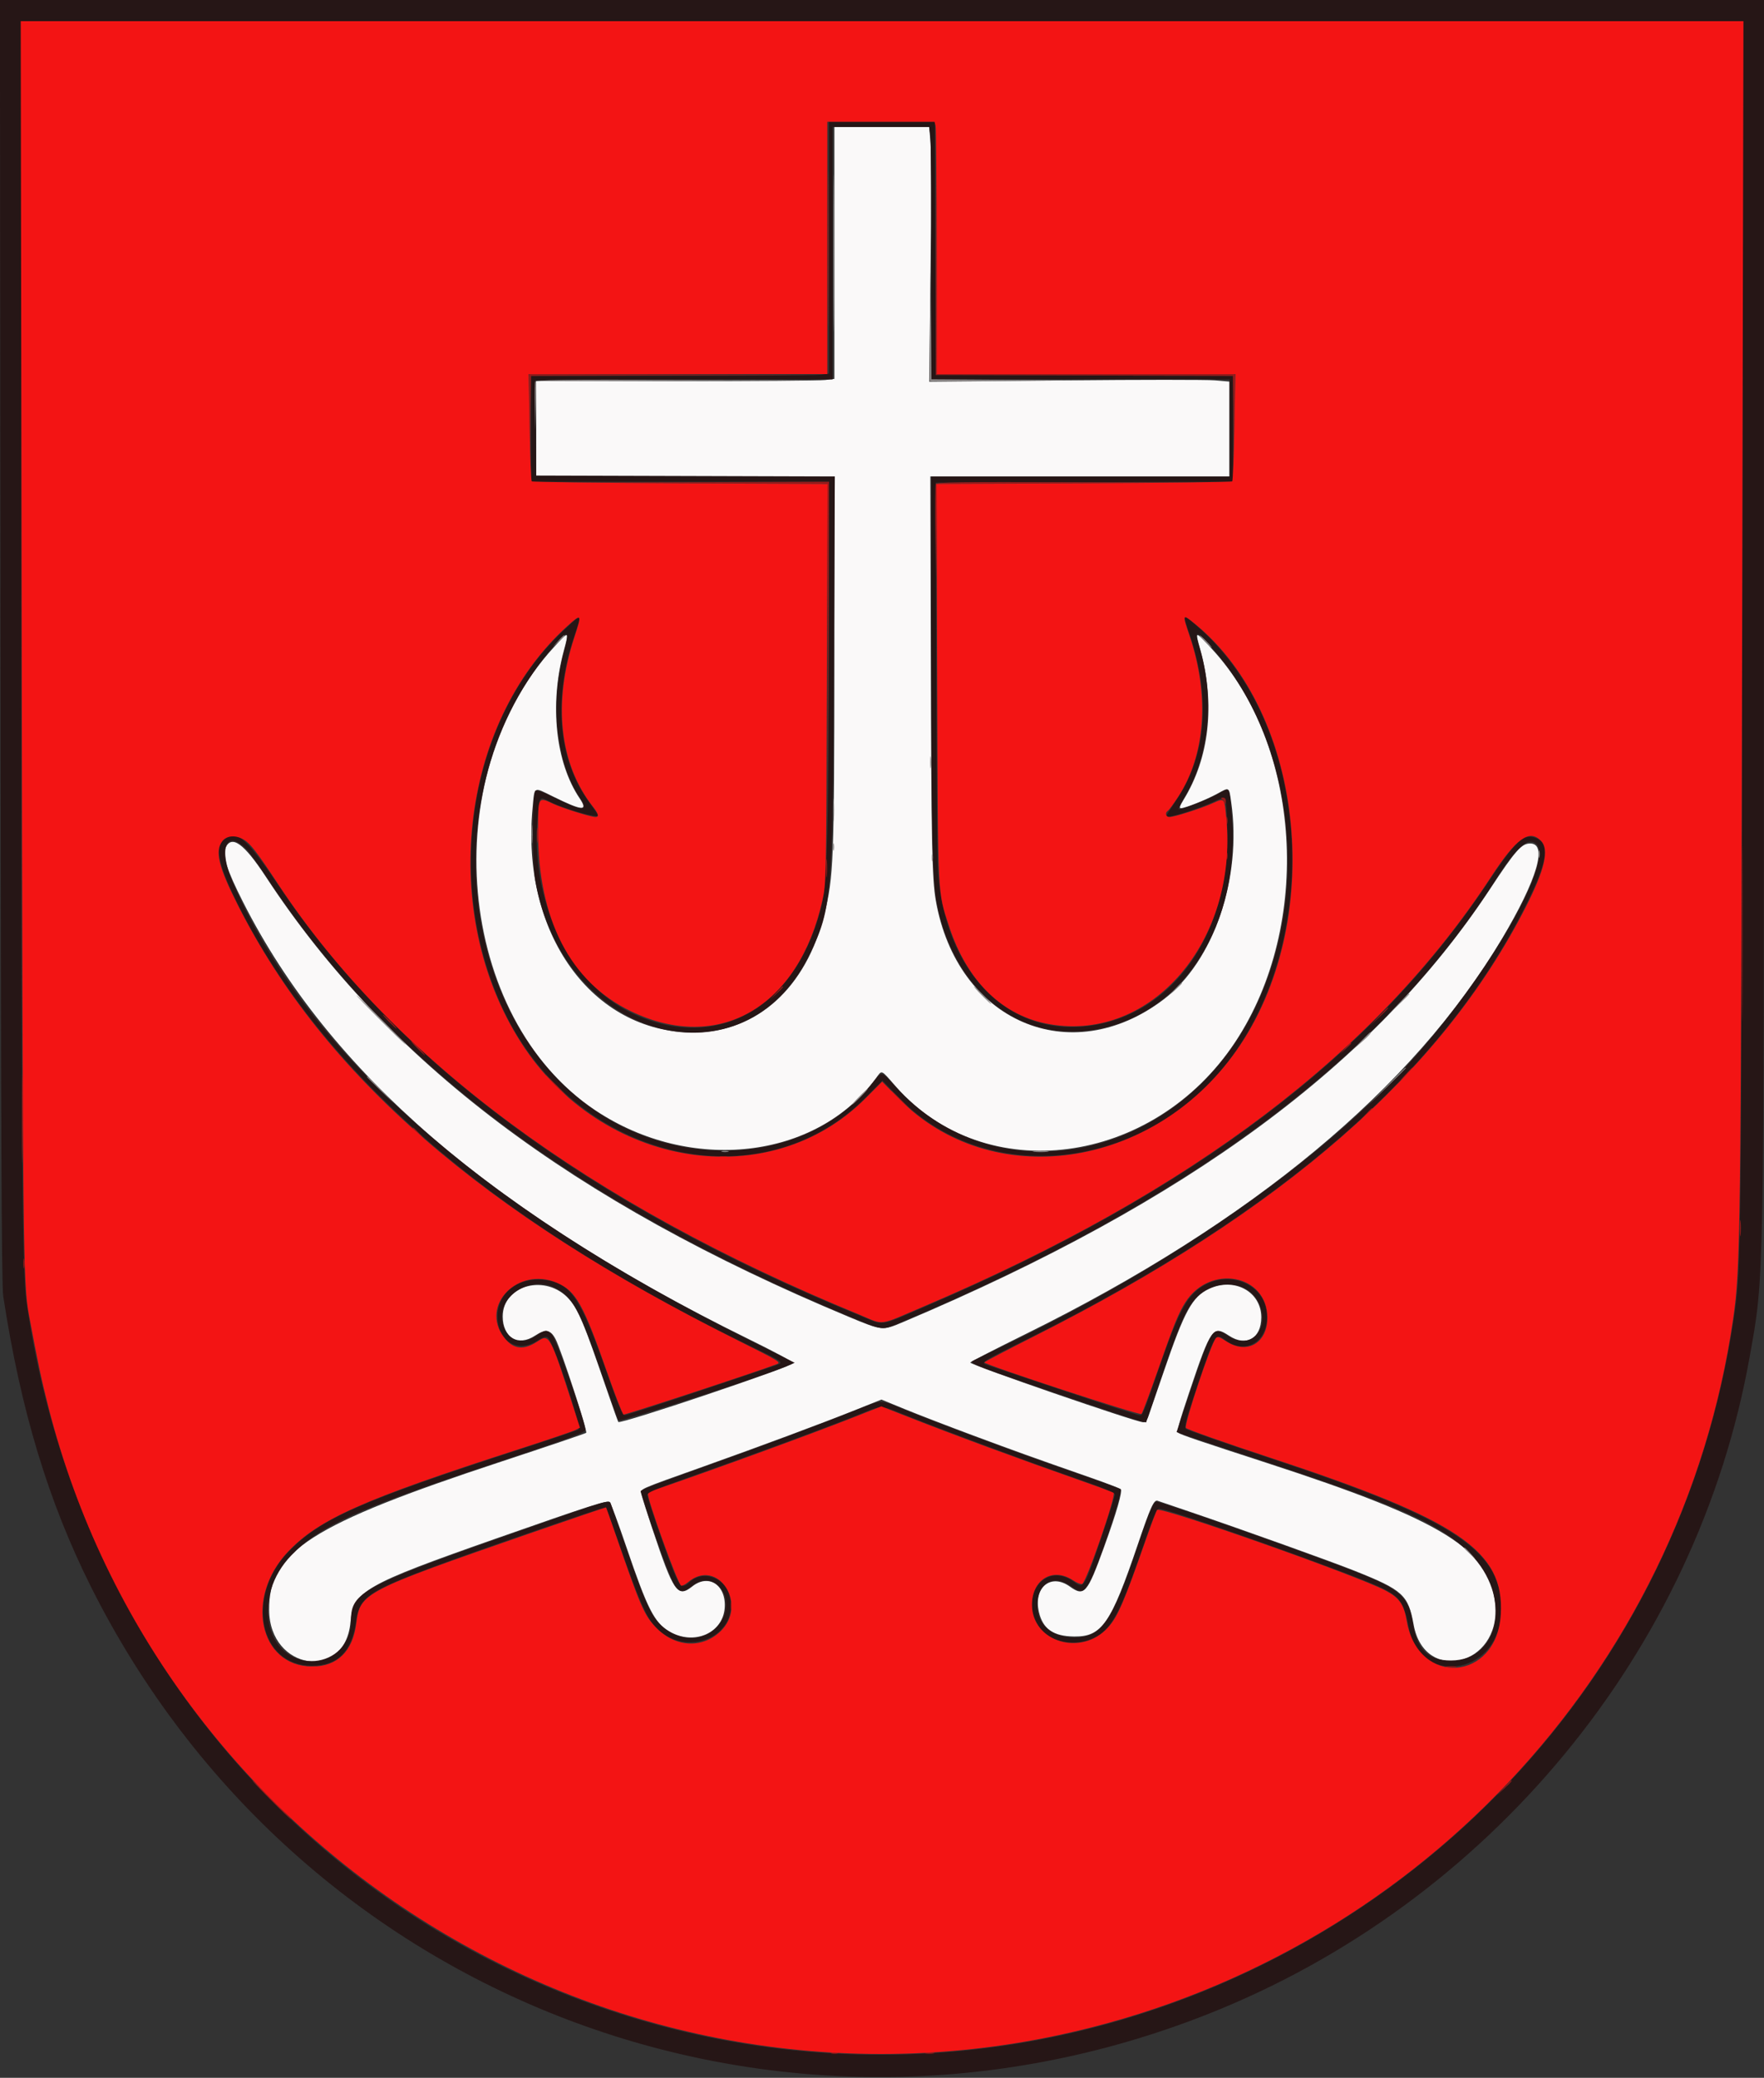 <svg id="svg" version="1.1" xmlns="http://www.w3.org/2000/svg" xmlns:xlink="http://www.w3.org/1999/xlink" width="400" height="471" viewBox="0, 0, 400,471"><rect x="0" y="0" width="400" height="471" fill="#333333" stroke="none"/><g id="svgg"><path id="path0" d="M189.200 57.344 L 189.200 85.889 187.100 86.141 C 185.945 86.280,170.735 86.395,153.300 86.397 L 121.600 86.400 121.600 97.200 L 121.600 108.000 155.415 108.000 L 189.230 108.000 189.201 149.700 C 189.169 195.059,189.025 198.718,186.940 207.200 C 182.835 223.902,171.637 234.018,157.232 234.035 C 134.268 234.062,118.128 211.601,120.752 183.266 C 121.227 178.129,120.896 178.331,125.296 180.503 C 132.080 183.853,133.450 183.955,131.434 180.961 C 125.977 172.858,124.567 159.759,127.837 147.541 C 129.069 142.936,129.074 142.938,125.624 146.682 C 98.589 176.014,103.485 230.707,135.025 251.703 C 156.616 266.076,185.086 262.829,198.600 244.452 C 200.054 242.476,199.654 242.315,203.114 246.261 C 223.356 269.335,261.447 264.357,280.098 236.200 C 297.718 209.598,295.176 168.750,274.535 146.808 C 270.915 142.960,270.986 142.946,272.172 147.257 C 275.581 159.649,274.229 171.788,268.382 181.290 C 267.514 182.702,267.360 183.200,267.795 183.200 C 268.748 183.200,273.522 181.297,276.036 179.915 C 278.799 178.396,278.677 178.322,279.183 181.824 C 281.667 199.013,275.204 217.920,263.904 226.519 C 242.692 242.661,217.000 231.529,212.199 204.116 C 211.341 199.219,211.174 190.880,211.062 147.500 L 210.961 108.000 244.881 108.000 L 278.800 108.000 278.800 97.252 L 278.800 86.503 275.519 86.217 C 273.714 86.060,258.392 86.063,241.471 86.225 L 210.704 86.518 211.001 61.346 C 211.165 47.501,211.167 34.515,211.007 32.487 L 210.715 28.800 199.958 28.800 L 189.200 28.800 189.200 57.344 M51.128 192.199 C 50.353 193.899,51.432 197.212,55.150 204.552 C 74.651 243.046,111.653 275.013,169.704 303.516 C 175.371 306.298,179.949 308.754,179.876 308.973 C 179.595 309.814,140.753 322.894,140.202 322.333 C 140.130 322.260,139.049 319.230,137.800 315.600 C 132.188 299.292,131.230 296.973,129.100 294.548 C 123.930 288.659,114.000 291.208,114.000 298.424 C 114.000 303.217,117.512 305.292,121.338 302.758 C 123.719 301.181,124.872 301.389,126.000 303.600 C 127.291 306.131,133.288 324.476,132.927 324.792 C 132.747 324.949,124.050 327.896,113.600 331.339 C 70.464 345.555,60.916 351.669,61.031 365.000 C 61.148 378.639,78.265 381.189,79.467 367.747 C 80.100 360.668,82.565 359.253,112.600 348.717 C 134.097 341.176,137.772 340.001,138.267 340.507 C 138.532 340.778,140.217 345.320,142.012 350.600 C 146.833 364.785,148.378 367.816,151.813 369.829 C 157.278 373.031,163.846 370.271,164.319 364.573 C 164.751 359.358,160.737 356.630,157.000 359.600 C 153.635 362.275,152.737 360.973,147.875 346.365 C 146.673 342.754,145.581 339.324,145.448 338.742 C 145.157 337.470,144.299 337.854,159.600 332.399 C 173.058 327.601,186.262 322.687,194.039 319.584 L 199.878 317.253 205.239 319.449 C 208.187 320.657,215.100 323.320,220.600 325.366 C 230.290 328.970,233.879 330.259,247.388 334.983 C 250.902 336.211,253.932 337.372,254.122 337.562 C 254.586 338.026,253.220 342.773,250.311 350.800 C 246.542 361.201,245.861 361.985,242.609 359.650 C 238.300 356.555,234.296 359.827,235.577 365.398 C 236.465 369.258,238.858 370.918,243.600 370.963 C 249.865 371.022,251.902 368.073,258.004 350.103 C 260.909 341.549,261.655 339.906,262.501 340.198 C 262.775 340.292,266.240 341.472,270.200 342.818 C 281.888 346.793,301.819 353.936,307.138 356.057 C 318.147 360.445,319.330 361.526,320.562 368.325 C 323.004 381.791,340.225 377.643,339.070 363.867 C 338.012 351.243,327.473 344.687,287.200 331.599 C 271.814 326.599,268.034 325.315,267.234 324.821 C 266.796 324.550,267.287 322.701,269.721 315.466 C 274.571 301.045,275.049 300.365,278.662 302.758 C 282.575 305.350,286.000 303.412,286.000 298.607 C 286.000 292.804,279.916 289.478,274.184 292.147 C 270.355 293.930,268.613 297.111,263.860 311.000 C 262.204 315.840,260.640 320.385,260.385 321.100 C 260.111 321.869,259.646 322.400,259.248 322.400 C 257.668 322.400,219.988 309.395,220.011 308.857 C 220.017 308.716,225.732 305.780,232.711 302.334 C 283.846 277.085,320.439 246.696,340.635 212.708 C 348.584 199.329,350.979 191.200,346.971 191.200 C 345.029 191.200,343.642 192.771,337.885 201.494 C 311.670 241.210,269.586 272.268,204.902 299.635 C 200.093 301.670,200.052 301.667,192.367 298.459 C 129.675 272.289,87.848 240.712,60.282 198.742 C 55.300 191.159,52.510 189.164,51.128 192.199 " stroke="none" fill="#faf9f9" fill-rule="evenodd"></path><path id="path1" d="M0.113 145.300 C 0.212 257.219,0.354 291.335,0.731 293.800 C 4.678 319.638,10.953 340.397,20.680 359.800 C 67.583 453.360,176.560 495.017,273.849 456.575 C 337.747 431.327,384.853 374.224,396.743 307.600 C 400.061 289.008,399.975 293.553,399.988 136.100 L 400.000 0.000 199.992 -0.000 L -0.017 -0.000 0.113 145.300 M395.071 142.100 C 394.857 279.725,394.776 287.216,393.396 297.060 C 375.399 425.429,239.621 501.281,121.200 449.122 C 58.946 421.701,15.819 364.004,6.000 295.000 C 5.037 288.236,4.834 260.797,4.817 134.900 L 4.800 4.800 200.042 4.800 L 395.284 4.800 395.071 142.100 M188.000 56.146 L 188.000 84.691 186.144 84.946 C 185.123 85.086,169.913 85.200,152.344 85.200 L 120.400 85.200 120.400 97.200 L 120.400 109.200 154.200 109.200 L 188.000 109.200 187.958 140.700 C 187.892 190.374,187.606 200.264,186.069 206.170 C 180.103 229.093,161.720 238.877,142.600 229.306 C 128.895 222.445,120.185 203.917,121.908 185.289 C 122.364 180.357,122.248 180.508,124.660 181.726 C 127.899 183.363,135.600 185.571,135.600 184.862 C 135.600 184.687,134.865 183.567,133.966 182.372 C 126.606 172.588,125.277 158.839,130.265 144.089 C 132.028 138.877,132.059 138.889,127.631 143.057 C 106.157 163.272,100.440 200.497,114.373 229.383 C 130.624 263.073,172.487 272.910,196.422 248.662 L 200.095 244.941 203.909 248.871 C 221.478 266.977,251.988 266.322,272.300 247.404 C 300.273 221.350,299.833 166.445,271.454 141.932 C 268.072 139.010,268.106 138.969,269.777 143.931 C 274.597 158.245,273.555 171.144,266.754 181.324 C 265.459 183.262,264.400 184.941,264.400 185.056 C 264.400 185.644,270.995 183.661,274.905 181.897 C 278.254 180.387,277.982 179.970,278.268 187.047 C 279.206 210.221,267.192 228.682,248.865 232.232 C 229.150 236.050,213.599 220.445,212.630 195.874 C 212.534 193.413,212.397 172.950,212.327 150.400 L 212.200 109.400 245.900 109.298 L 279.600 109.195 279.600 97.200 L 279.600 85.205 245.900 85.102 L 212.200 85.000 212.097 56.300 L 211.995 27.600 199.997 27.600 L 188.000 27.600 188.000 56.146 M210.946 30.656 C 211.086 31.677,211.200 44.547,211.200 59.256 L 211.200 86.000 245.000 86.000 L 278.800 86.000 278.800 97.000 L 278.800 108.000 245.000 108.000 L 211.200 108.000 211.202 149.300 C 211.204 193.750,211.434 201.283,212.973 207.307 C 217.499 225.014,230.987 235.544,246.697 233.634 C 267.933 231.052,281.896 209.483,279.207 183.411 C 278.662 178.123,278.947 178.438,276.124 179.998 C 273.728 181.322,267.553 183.686,267.259 183.392 C 267.168 183.301,267.829 181.988,268.729 180.473 C 274.205 171.256,275.476 158.176,272.000 146.800 C 270.715 142.593,271.211 142.677,275.263 147.352 C 294.335 169.361,297.515 205.782,282.672 232.200 C 265.010 263.634,225.614 270.807,203.362 246.640 C 199.573 242.525,200.185 242.587,197.400 246.035 C 184.970 261.418,161.118 265.347,141.017 255.320 C 105.143 237.427,96.518 181.686,124.391 147.866 C 128.913 142.379,129.320 142.398,127.814 148.027 C 124.693 159.688,126.155 172.924,131.426 180.733 C 133.635 184.006,132.286 184.029,125.795 180.831 C 123.187 179.545,121.661 178.997,121.400 179.251 C 120.675 179.955,120.639 195.322,121.353 199.454 C 127.677 236.071,169.073 246.997,183.788 215.932 C 188.607 205.759,188.805 203.327,189.077 150.902 L 189.300 108.005 155.427 107.902 L 121.553 107.800 121.476 97.000 L 121.400 86.200 155.100 86.098 L 188.800 85.995 188.800 57.398 L 188.800 28.800 199.746 28.800 L 210.691 28.800 210.946 30.656 M50.905 190.211 C 48.788 191.694,49.372 195.486,52.832 202.734 C 71.723 242.306,111.107 276.662,170.300 305.206 C 177.764 308.806,177.830 308.856,175.900 309.498 C 175.185 309.736,167.324 312.376,158.431 315.365 C 149.539 318.354,141.974 320.800,141.622 320.800 C 141.146 320.800,140.128 318.359,137.659 311.300 C 131.560 293.866,129.369 290.666,123.145 290.102 C 117.313 289.573,112.800 293.193,112.800 298.400 C 112.800 304.006,117.303 306.811,121.761 303.984 C 123.224 303.056,123.806 302.873,124.216 303.213 C 125.546 304.317,131.941 323.535,131.149 324.047 C 130.847 324.243,125.290 326.126,118.800 328.232 C 82.163 340.124,73.136 344.064,65.760 351.382 C 55.588 361.475,58.597 377.548,70.667 377.591 C 76.582 377.612,79.802 374.372,80.774 367.421 C 81.521 362.077,83.460 360.724,98.383 355.135 C 107.690 351.649,137.202 341.469,137.407 341.674 C 137.476 341.743,139.081 346.210,140.973 351.600 C 144.828 362.584,146.480 366.352,148.398 368.536 C 155.388 376.498,168.418 370.750,165.236 361.108 C 164.002 357.371,159.134 355.981,156.412 358.589 C 154.726 360.203,154.122 359.739,152.503 355.586 C 150.468 350.367,146.800 339.616,146.800 338.869 C 146.800 338.348,148.971 337.430,156.300 334.852 C 169.149 330.333,187.339 323.629,193.951 320.975 C 200.504 318.346,199.059 318.315,206.442 321.238 C 211.959 323.423,222.031 327.201,234.000 331.577 C 236.310 332.421,241.482 334.257,245.494 335.656 C 250.571 337.427,252.789 338.382,252.791 338.800 C 252.792 339.130,251.552 343.090,250.035 347.600 C 245.827 360.110,245.772 360.203,243.584 358.588 C 236.918 353.670,230.710 362.142,235.878 369.104 C 238.603 372.773,245.329 373.450,249.438 370.470 C 252.575 368.195,254.460 364.346,259.218 350.500 C 261.501 343.858,262.290 342.000,262.827 342.000 C 265.056 342.000,306.467 356.700,313.051 359.828 C 317.510 361.947,318.359 363.194,319.530 369.345 C 321.940 382.003,339.058 379.828,340.258 366.711 C 341.599 352.047,331.163 344.823,288.019 330.554 C 277.799 327.174,269.206 324.177,268.922 323.894 C 268.502 323.474,268.960 321.735,271.403 314.472 C 275.498 302.292,275.610 302.102,277.737 303.725 C 282.222 307.146,287.314 304.376,287.314 298.515 C 287.314 290.136,276.430 286.905,270.365 293.484 C 268.196 295.837,266.301 300.004,262.850 310.000 C 259.122 320.804,259.123 320.800,258.400 320.800 C 258.056 320.800,250.490 318.355,241.587 315.366 C 232.684 312.377,224.815 309.737,224.100 309.499 C 222.189 308.862,221.939 309.029,233.500 303.262 C 290.433 274.863,327.109 242.911,345.953 205.294 C 350.900 195.420,351.546 191.303,348.356 189.982 C 345.516 188.806,343.815 190.392,337.056 200.520 C 311.155 239.330,270.048 270.299,210.495 295.867 C 198.821 300.880,200.862 300.603,194.556 298.025 C 134.104 273.300,90.314 240.962,63.537 201.269 C 55.820 189.831,53.877 188.130,50.905 190.211 M55.729 192.307 C 56.365 192.908,58.748 196.223,61.024 199.673 C 88.091 240.702,130.696 272.637,192.963 298.566 C 200.194 301.577,199.995 301.546,203.312 300.161 C 269.749 272.410,314.012 239.411,339.810 198.400 C 342.680 193.836,345.536 190.800,346.958 190.800 C 354.338 190.800,341.211 215.842,322.192 238.046 C 302.486 261.052,267.485 285.933,228.600 304.579 C 224.420 306.583,220.747 308.381,220.438 308.574 C 220.043 308.820,221.111 309.383,224.038 310.471 C 229.613 312.544,257.075 321.826,258.643 322.168 L 259.886 322.438 263.381 312.119 C 267.488 299.995,268.919 296.721,271.188 294.260 C 275.218 289.888,282.579 290.169,285.135 294.793 C 288.471 300.826,283.790 306.418,278.440 302.793 C 275.031 300.483,274.833 300.771,270.017 314.999 C 268.248 320.227,266.800 324.558,266.800 324.625 C 266.800 324.692,274.045 327.116,282.900 330.013 C 317.454 341.316,326.639 345.353,333.393 352.208 C 342.862 361.818,340.214 376.400,329.000 376.400 C 323.787 376.400,321.256 373.902,320.359 367.871 C 319.502 362.108,317.505 360.282,307.900 356.481 C 297.980 352.555,263.468 340.400,262.242 340.400 C 261.555 340.400,260.616 342.611,257.994 350.400 C 252.164 367.721,249.754 371.198,243.600 371.174 C 238.492 371.153,235.235 368.325,235.209 363.887 C 235.179 358.816,238.964 356.744,242.984 359.632 C 245.142 361.181,245.679 361.041,247.087 358.562 C 248.932 355.313,254.689 338.094,254.102 337.580 C 253.936 337.435,250.830 336.285,247.200 335.025 C 243.570 333.765,238.530 332.008,236.000 331.120 C 227.994 328.312,211.517 322.148,205.825 319.832 C 199.219 317.144,200.310 317.161,194.107 319.642 C 186.060 322.860,172.346 327.979,159.370 332.607 C 152.807 334.948,146.947 337.117,146.349 337.426 L 145.261 337.989 146.272 341.294 C 148.110 347.304,152.087 358.010,152.965 359.313 C 154.129 361.041,154.913 361.094,156.831 359.576 C 162.410 355.157,167.549 363.130,162.689 368.665 C 159.320 372.502,153.046 372.074,149.236 367.746 C 147.337 365.588,145.840 362.096,141.873 350.567 C 140.214 345.745,138.734 341.485,138.585 341.100 C 138.105 339.859,139.431 339.476,117.000 347.338 C 82.454 359.445,79.600 360.959,79.600 367.180 C 79.600 378.714,63.893 380.026,61.181 368.719 C 59.852 363.181,61.667 357.144,66.025 352.605 C 72.483 345.880,81.088 341.980,112.400 331.589 C 129.076 326.056,132.620 324.753,132.717 324.125 C 132.911 322.865,126.177 303.640,125.164 302.562 C 124.007 301.330,123.688 301.351,121.560 302.793 C 118.190 305.076,115.059 303.933,114.010 300.035 C 112.419 294.127,120.060 288.947,125.916 291.965 C 129.868 294.001,131.413 296.874,136.569 311.777 C 138.467 317.264,140.109 321.842,140.217 321.951 C 140.660 322.393,173.035 311.995,178.400 309.686 L 180.200 308.912 169.200 303.414 C 108.226 272.940,69.485 238.537,52.798 200.045 C 49.491 192.419,51.166 187.999,55.729 192.307 " stroke="none" fill="#261616" fill-rule="evenodd"></path><path id="path2" d="M187.790 56.400 C 187.790 72.130,187.839 78.565,187.900 70.700 C 187.960 62.835,187.960 49.965,187.900 42.100 C 187.839 34.235,187.790 40.670,187.790 56.400 M212.196 56.900 L 212.200 85.000 245.892 85.102 L 279.585 85.205 279.700 94.302 L 279.816 103.400 279.908 94.100 L 280.000 84.800 246.203 84.800 L 212.405 84.800 212.299 56.800 L 212.192 28.800 212.196 56.900 M120.092 94.300 L 120.185 103.800 120.300 94.502 L 120.415 85.205 153.107 85.100 L 185.800 84.995 152.900 84.898 L 120.000 84.800 120.092 94.300 M158.498 109.500 L 187.595 109.605 187.700 142.903 L 187.805 176.200 187.902 142.700 L 188.000 109.200 158.700 109.297 L 129.400 109.395 158.498 109.500 M212.181 109.707 C 212.074 109.985,212.037 114.890,212.100 120.607 L 212.214 131.000 212.307 120.303 L 212.400 109.605 241.700 109.500 L 271.000 109.395 241.687 109.297 C 218.332 109.220,212.335 109.303,212.181 109.707 M394.991 211.600 C 394.991 229.310,395.040 236.555,395.100 227.700 C 395.160 218.845,395.160 204.355,395.100 195.500 C 395.040 186.645,394.991 193.890,394.991 211.600 M277.040 181.106 C 277.282 181.268,277.583 181.670,277.708 182.000 C 277.861 182.401,277.947 182.301,277.968 181.700 C 277.990 181.095,277.770 180.802,277.300 180.806 C 276.868 180.810,276.769 180.925,277.040 181.106 M278.093 186.000 C 278.093 186.770,278.175 187.085,278.276 186.700 C 278.376 186.315,278.376 185.685,278.276 185.300 C 278.175 184.915,278.093 185.230,278.093 186.000 M121.731 189.400 C 121.733 190.940,121.805 191.521,121.892 190.691 C 121.979 189.861,121.977 188.601,121.889 187.891 C 121.800 187.181,121.729 187.860,121.731 189.400 M278.093 194.000 C 278.093 194.770,278.175 195.085,278.276 194.700 C 278.376 194.315,278.376 193.685,278.276 193.300 C 278.175 192.915,278.093 193.230,278.093 194.000 M187.340 196.800 C 187.340 198.670,187.409 199.435,187.493 198.500 C 187.577 197.565,187.577 196.035,187.493 195.100 C 187.409 194.165,187.340 194.930,187.340 196.800 M175.978 225.100 L 174.600 226.600 176.100 225.222 C 177.496 223.938,177.784 223.600,177.478 223.600 C 177.412 223.600,176.737 224.275,175.978 225.100 M312.585 230.500 L 310.600 232.600 312.700 230.615 C 314.651 228.771,314.983 228.400,314.685 228.400 C 314.622 228.400,313.677 229.345,312.585 230.500 M88.200 231.600 C 89.059 232.480,89.852 233.200,89.962 233.200 C 90.072 233.200,89.459 232.480,88.600 231.600 C 87.741 230.720,86.948 230.000,86.838 230.000 C 86.728 230.000,87.341 230.720,88.200 231.600 M94.600 237.600 C 95.459 238.480,96.252 239.200,96.362 239.200 C 96.472 239.200,95.859 238.480,95.000 237.600 C 94.141 236.720,93.348 236.000,93.238 236.000 C 93.128 236.000,93.741 236.720,94.600 237.600 M304.975 237.700 L 303.800 239.000 305.100 237.825 C 305.815 237.179,306.400 236.594,306.400 236.525 C 306.400 236.216,306.070 236.488,304.975 237.700 M4.982 253.600 C 4.982 262.510,5.035 266.155,5.100 261.700 C 5.164 257.245,5.164 249.955,5.100 245.500 C 5.035 241.045,4.982 244.690,4.982 253.600 M318.778 243.500 L 317.400 245.000 318.900 243.622 C 320.296 242.338,320.584 242.000,320.278 242.000 C 320.212 242.000,319.537 242.675,318.778 243.500 M126.000 246.200 C 127.417 247.630,128.667 248.800,128.777 248.800 C 128.887 248.800,127.817 247.630,126.400 246.200 C 124.983 244.770,123.733 243.600,123.623 243.600 C 123.513 243.600,124.583 244.770,126.000 246.200 M204.200 249.600 C 205.506 250.920,206.665 252.000,206.775 252.000 C 206.885 252.000,205.906 250.920,204.600 249.600 C 203.294 248.280,202.135 247.200,202.025 247.200 C 201.915 247.200,202.894 248.280,204.200 249.600 M309.775 252.500 L 308.600 253.800 309.900 252.625 C 310.615 251.979,311.200 251.394,311.200 251.325 C 311.200 251.016,310.870 251.288,309.775 252.500 M93.600 255.725 C 93.600 255.794,94.185 256.379,94.900 257.025 L 96.200 258.200 95.025 256.900 C 93.930 255.688,93.600 255.416,93.600 255.725 M163.300 262.276 C 163.685 262.376,164.315 262.376,164.700 262.276 C 165.085 262.175,164.770 262.093,164.000 262.093 C 163.230 262.093,162.915 262.175,163.300 262.276 M394.534 278.400 C 394.534 280.050,394.605 280.725,394.691 279.900 C 394.778 279.075,394.778 277.725,394.691 276.900 C 394.605 276.075,394.534 276.750,394.534 278.400 M5.309 286.400 C 5.309 287.390,5.387 287.795,5.482 287.300 C 5.578 286.805,5.578 285.995,5.482 285.500 C 5.387 285.005,5.309 285.410,5.309 286.400 M165.693 364.000 C 165.693 364.770,165.775 365.085,165.876 364.700 C 165.976 364.315,165.976 363.685,165.876 363.300 C 165.775 362.915,165.693 363.230,165.693 364.000 M70.305 377.883 C 70.802 377.979,71.522 377.975,71.905 377.875 C 72.287 377.775,71.880 377.696,71.000 377.701 C 70.120 377.705,69.807 377.787,70.305 377.883 M328.105 377.887 C 328.714 377.979,329.614 377.977,330.105 377.882 C 330.597 377.787,330.100 377.711,329.000 377.714 C 327.900 377.717,327.497 377.795,328.105 377.887 M61.400 408.000 C 63.812 410.420,65.876 412.400,65.986 412.400 C 66.096 412.400,64.212 410.420,61.800 408.000 C 59.388 405.580,57.324 403.600,57.214 403.600 C 57.104 403.600,58.988 405.580,61.400 408.000 M340.981 405.300 L 339.400 407.000 341.100 405.419 C 342.681 403.948,342.984 403.600,342.681 403.600 C 342.616 403.600,341.851 404.365,340.981 405.300 M188.500 465.476 C 188.885 465.576,189.515 465.576,189.900 465.476 C 190.285 465.375,189.970 465.293,189.200 465.293 C 188.430 465.293,188.115 465.375,188.500 465.476 M209.900 465.482 C 210.395 465.578,211.205 465.578,211.700 465.482 C 212.195 465.387,211.790 465.309,210.800 465.309 C 209.810 465.309,209.405 465.387,209.900 465.482 " stroke="none" fill="#981a1a" fill-rule="evenodd"></path><path id="path3" d="M4.926 143.900 C 5.151 282.815,5.236 290.933,6.552 298.000 C 8.574 308.854,9.403 312.784,10.964 318.907 C 36.658 419.706,138.478 483.043,239.945 461.343 C 320.222 444.175,381.337 379.351,393.000 299.000 C 394.665 287.527,394.759 280.222,395.055 138.300 L 395.333 4.800 200.017 4.800 L 4.701 4.800 4.926 143.900 M212.148 28.500 C 212.281 28.995,212.392 41.865,212.395 57.100 L 212.400 84.800 246.259 84.800 L 280.119 84.800 279.905 96.821 C 279.787 103.433,279.565 108.968,279.412 109.121 C 279.259 109.275,264.107 109.464,245.742 109.541 L 212.351 109.682 212.514 154.741 C 212.694 204.225,212.582 201.914,215.183 209.899 C 219.286 222.500,227.399 230.376,238.152 232.198 C 261.145 236.094,280.648 213.382,278.091 185.689 C 277.631 180.709,277.753 180.846,274.908 182.105 C 272.135 183.333,266.266 185.200,265.179 185.200 C 264.345 185.200,264.112 184.225,264.839 183.776 C 265.081 183.626,266.142 182.182,267.196 180.567 C 273.370 171.109,274.311 157.623,269.741 144.107 C 268.058 139.132,268.082 139.075,270.899 141.369 C 296.073 161.876,300.692 209.319,280.327 238.206 C 261.304 265.190,224.688 270.316,203.718 248.932 L 200.037 245.177 196.318 248.917 C 174.439 270.921,136.400 264.794,118.152 236.325 C 99.403 207.075,104.150 164.128,128.579 141.990 C 131.919 138.963,131.998 139.082,130.228 144.486 C 125.339 159.410,126.859 173.215,134.452 182.858 C 135.711 184.456,135.899 185.200,135.045 185.200 C 133.983 185.200,127.478 183.166,125.407 182.186 C 122.002 180.575,122.013 180.554,122.005 188.280 C 121.985 208.356,129.272 222.558,143.000 229.198 C 162.936 238.840,181.080 228.366,186.489 204.093 C 187.345 200.249,187.358 199.632,187.505 154.943 L 187.654 109.685 154.261 109.543 C 135.894 109.464,120.737 109.271,120.579 109.113 C 120.421 108.955,120.201 103.420,120.089 96.813 L 119.885 84.800 153.743 84.800 L 187.600 84.800 187.600 56.200 L 187.600 27.600 199.753 27.600 L 211.907 27.600 212.148 28.500 M55.353 190.373 C 56.837 191.292,58.255 193.142,63.190 200.600 C 89.359 240.144,133.445 272.770,194.755 297.964 C 200.799 300.447,198.730 300.721,209.911 295.958 C 270.195 270.275,312.153 238.473,338.093 198.800 C 343.843 190.006,346.740 187.904,349.418 190.582 C 351.354 192.518,350.285 197.162,345.947 205.672 C 326.835 243.158,290.949 274.470,234.505 302.909 C 228.292 306.039,223.207 308.706,223.205 308.835 C 223.195 309.338,258.454 320.906,258.835 320.525 C 259.048 320.312,260.633 316.103,262.358 311.169 C 266.168 300.276,267.228 297.649,268.818 295.173 C 274.403 286.468,287.309 288.871,287.382 298.629 C 287.425 304.471,282.749 307.154,278.006 304.007 C 276.589 303.066,276.110 302.920,275.724 303.308 C 274.668 304.372,268.520 322.696,268.894 323.665 C 269.007 323.960,277.423 326.940,287.650 330.307 C 330.827 344.523,341.171 351.531,340.314 365.990 C 339.416 381.148,321.612 382.427,319.010 367.520 C 318.332 363.637,317.334 362.204,314.137 360.520 C 307.643 357.098,263.196 341.423,262.385 342.269 C 262.210 342.451,261.061 345.480,259.831 349.000 C 254.862 363.223,253.469 366.456,251.240 368.928 C 245.267 375.554,234.046 372.232,234.009 363.826 C 233.983 358.050,238.718 355.186,243.292 358.213 C 244.160 358.788,245.104 359.169,245.389 359.060 C 246.335 358.697,253.161 338.959,252.529 338.414 C 252.348 338.257,249.500 337.181,246.200 336.021 C 230.165 330.386,216.581 325.374,205.026 320.829 L 199.851 318.794 193.826 321.171 C 184.136 324.993,163.636 332.484,149.253 337.458 C 148.072 337.866,147.032 338.387,146.942 338.616 C 146.612 339.456,153.622 358.919,154.436 359.422 C 154.645 359.552,155.348 359.210,155.998 358.663 C 162.785 352.952,169.808 363.813,163.261 369.896 C 159.004 373.852,152.812 373.340,148.512 368.676 C 146.021 365.973,145.148 363.927,139.514 347.600 C 138.413 344.410,137.475 341.758,137.430 341.708 C 137.385 341.657,129.620 344.296,120.174 347.573 C 82.335 360.701,81.645 361.059,80.766 368.062 C 79.977 374.346,76.444 377.781,70.789 377.765 C 58.752 377.729,55.456 362.112,65.299 351.751 C 72.342 344.336,82.223 339.942,117.400 328.583 C 124.000 326.452,129.875 324.465,130.455 324.167 L 131.510 323.626 129.799 318.313 C 124.791 302.766,124.544 302.314,121.994 304.007 C 118.725 306.176,116.376 305.901,114.258 303.100 C 108.795 295.880,117.500 287.010,126.323 290.805 C 130.574 292.634,132.288 295.689,137.621 310.943 C 139.456 316.191,141.153 320.560,141.391 320.652 C 141.738 320.785,171.753 310.918,176.127 309.233 C 177.198 308.821,176.765 308.556,167.327 303.851 C 109.417 274.982,73.506 243.766,54.041 205.377 C 49.534 196.489,48.656 192.908,50.429 190.654 C 51.452 189.353,53.517 189.235,55.353 190.373 " stroke="none" fill="#f31414" fill-rule="evenodd"></path><path id="path4" d="M188.990 57.400 C 188.990 73.240,189.039 79.662,189.100 71.671 C 189.160 63.679,189.160 50.719,189.100 42.871 C 189.039 35.022,188.990 41.560,188.990 57.400 M210.894 73.900 L 210.800 86.400 228.100 86.304 L 245.400 86.209 228.306 86.100 L 211.212 85.991 211.100 73.696 L 210.988 61.400 210.894 73.900 M121.375 86.521 C 121.265 86.808,121.231 89.373,121.301 92.221 L 121.426 97.400 121.513 91.902 L 121.600 86.405 154.100 86.300 L 186.600 86.195 154.087 86.098 C 127.673 86.018,121.537 86.098,121.375 86.521 M126.575 145.300 L 125.400 146.600 126.700 145.425 C 127.415 144.779,128.000 144.194,128.000 144.125 C 128.000 143.816,127.670 144.088,126.575 145.300 M273.200 145.400 C 273.946 146.170,274.647 146.800,274.757 146.800 C 274.867 146.800,274.346 146.170,273.600 145.400 C 272.854 144.630,272.153 144.000,272.043 144.000 C 271.933 144.000,272.454 144.630,273.200 145.400 M210.920 172.800 C 210.920 174.010,210.995 174.505,211.087 173.900 C 211.178 173.295,211.178 172.305,211.087 171.700 C 210.995 171.095,210.920 171.590,210.920 172.800 M188.948 183.600 C 188.948 185.910,189.014 186.855,189.095 185.700 C 189.176 184.545,189.176 182.655,189.095 181.500 C 189.014 180.345,188.948 181.290,188.948 183.600 M120.542 189.000 C 120.541 190.980,120.608 191.840,120.692 190.912 C 120.776 189.984,120.777 188.364,120.695 187.312 C 120.612 186.260,120.543 187.020,120.542 189.000 M188.893 192.000 C 188.893 192.770,188.975 193.085,189.076 192.700 C 189.176 192.315,189.176 191.685,189.076 191.300 C 188.975 190.915,188.893 191.230,188.893 192.000 M348.893 193.600 C 348.893 194.370,348.975 194.685,349.076 194.300 C 349.176 193.915,349.176 193.285,349.076 192.900 C 348.975 192.515,348.893 192.830,348.893 193.600 M211.293 194.400 C 211.293 195.170,211.375 195.485,211.476 195.100 C 211.576 194.715,211.576 194.085,211.476 193.700 C 211.375 193.315,211.293 193.630,211.293 194.400 M266.575 224.100 L 265.400 225.400 266.700 224.225 C 267.415 223.579,268.000 222.994,268.000 222.925 C 268.000 222.616,267.670 222.888,266.575 224.100 M222.600 225.600 C 223.683 226.700,224.660 227.600,224.770 227.600 C 224.880 227.600,224.083 226.700,223.000 225.600 C 221.917 224.500,220.940 223.600,220.830 223.600 C 220.720 223.600,221.517 224.500,222.600 225.600 M316.987 227.700 L 314.600 230.200 317.100 227.813 C 318.475 226.499,319.600 225.374,319.600 225.313 C 319.600 225.017,319.205 225.378,316.987 227.700 M86.200 231.200 C 89.274 234.280,91.879 236.800,91.989 236.800 C 92.099 236.800,89.674 234.280,86.600 231.200 C 83.526 228.120,80.921 225.600,80.811 225.600 C 80.701 225.600,83.126 228.120,86.200 231.200 M308.783 235.880 L 307.000 237.761 308.800 236.205 C 310.430 234.796,311.122 234.000,310.717 234.000 C 310.634 234.000,309.764 234.846,308.783 235.880 M314.393 246.300 L 310.200 250.600 314.500 246.407 C 316.865 244.101,318.800 242.166,318.800 242.107 C 318.800 241.818,318.287 242.306,314.393 246.300 M83.200 244.110 C 83.200 244.171,84.595 245.566,86.300 247.210 L 89.400 250.200 86.410 247.100 C 83.633 244.221,83.200 243.817,83.200 244.110 M194.800 248.600 C 193.828 249.590,193.123 250.400,193.233 250.400 C 193.343 250.400,194.228 249.590,195.200 248.600 C 196.172 247.610,196.877 246.800,196.767 246.800 C 196.657 246.800,195.772 247.610,194.800 248.600 M163.700 261.076 C 164.085 261.176,164.715 261.176,165.100 261.076 C 165.485 260.975,165.170 260.893,164.400 260.893 C 163.630 260.893,163.315 260.975,163.700 261.076 M234.500 261.091 C 235.325 261.178,236.675 261.178,237.500 261.091 C 238.325 261.005,237.650 260.934,236.000 260.934 C 234.350 260.934,233.675 261.005,234.500 261.091 M332.000 350.925 C 332.000 350.994,332.585 351.579,333.300 352.225 L 334.600 353.400 333.425 352.100 C 332.330 350.888,332.000 350.616,332.000 350.925 " stroke="none" fill="#908c8c" fill-rule="evenodd"></path></g></svg>
